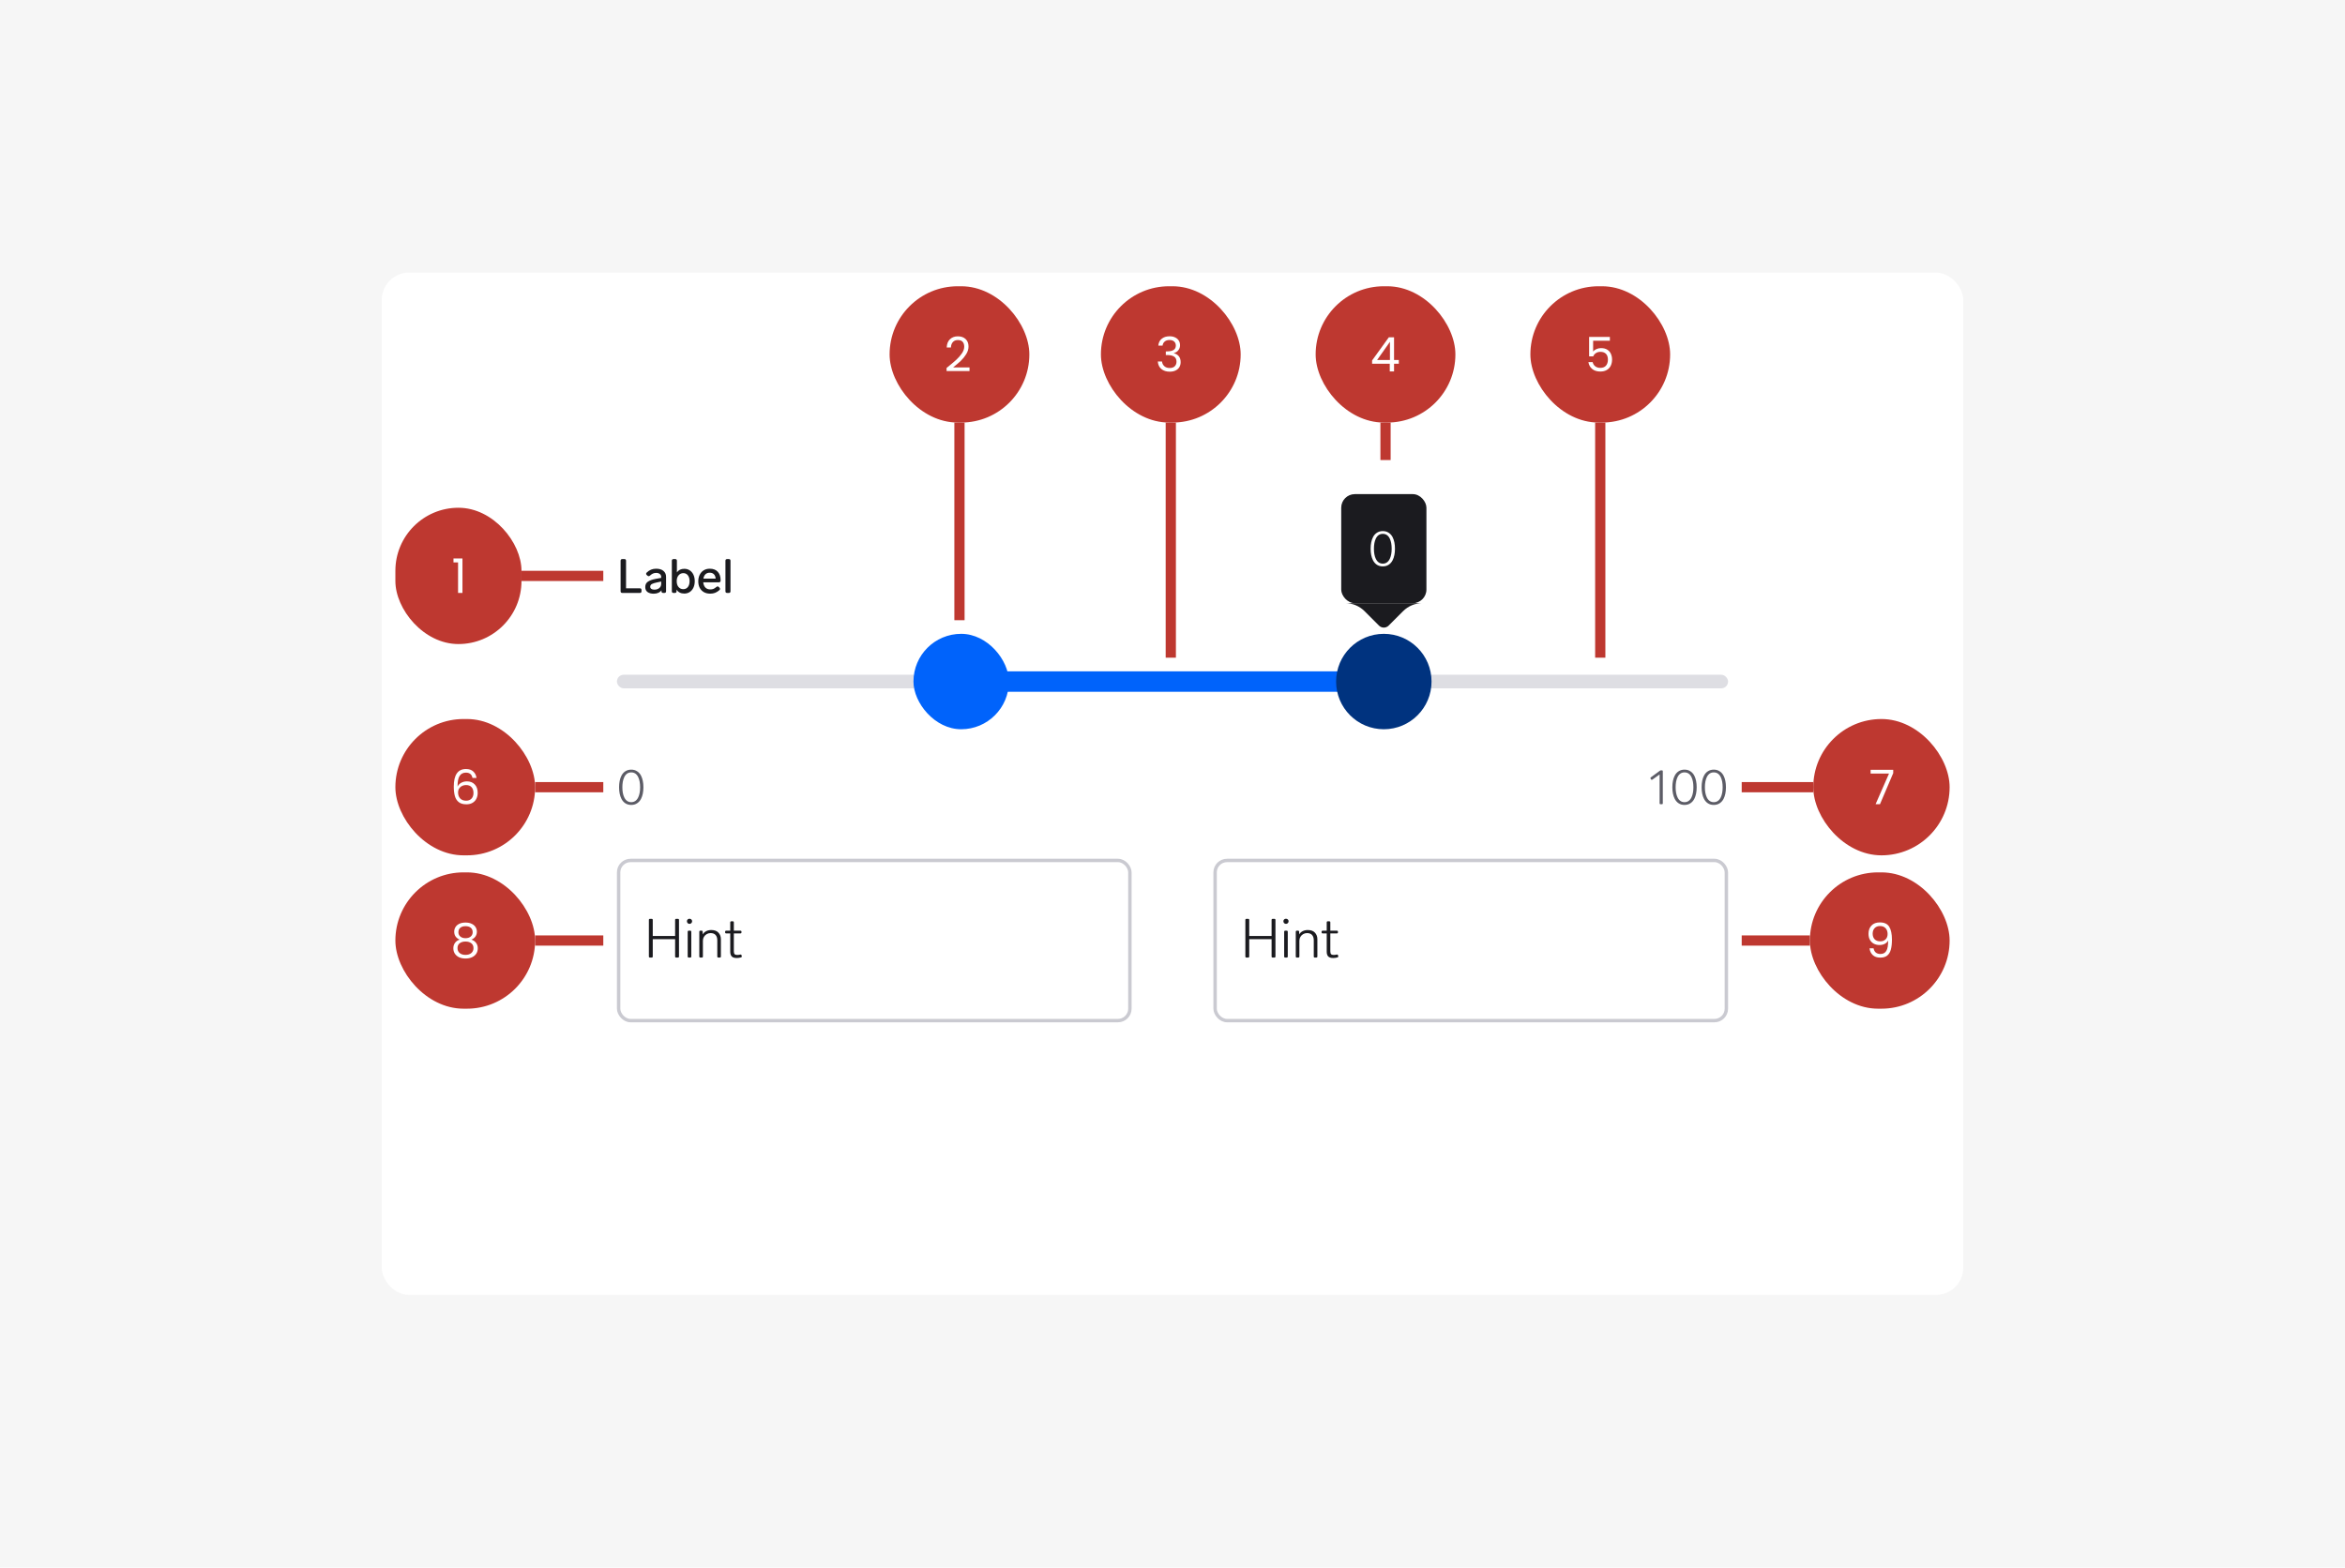 <svg width="688" height="460" viewBox="0 0 688 460" fill="none" xmlns="http://www.w3.org/2000/svg">
<rect width="688" height="460" fill="#F6F6F6"/>
<rect x="112" y="80" width="464" height="300" rx="8" fill="white"/>
<rect x="181.5" y="252.5" width="150" height="47" rx="3.5" fill="white"/>
<rect x="181.5" y="252.5" width="150" height="47" rx="3.5" stroke="#CACAD1"/>
<g clip-path="url(#clip0_27017_6573)">
<path d="M190.696 281C190.483 281 190.376 280.893 190.376 280.68V269.96C190.376 269.747 190.483 269.64 190.696 269.64H191.192C191.405 269.64 191.512 269.747 191.512 269.96V274.664H198.072V269.96C198.072 269.747 198.179 269.64 198.392 269.64H198.888C199.101 269.64 199.208 269.747 199.208 269.96V280.68C199.208 280.893 199.101 281 198.888 281H198.392C198.179 281 198.072 280.893 198.072 280.68V275.608H191.512V280.68C191.512 280.893 191.405 281 191.192 281H190.696ZM202.29 271.112C202.077 271.112 201.895 271.037 201.746 270.888C201.607 270.739 201.538 270.557 201.538 270.344C201.538 270.131 201.607 269.955 201.746 269.816C201.895 269.677 202.077 269.608 202.29 269.608C202.514 269.608 202.695 269.677 202.834 269.816C202.983 269.955 203.058 270.131 203.058 270.344C203.058 270.557 202.983 270.739 202.834 270.888C202.695 271.037 202.514 271.112 202.29 271.112ZM202.082 281C201.869 281 201.762 280.893 201.762 280.68V273.432C201.762 273.219 201.869 273.112 202.082 273.112H202.498C202.711 273.112 202.818 273.219 202.818 273.432V280.68C202.818 280.893 202.711 281 202.498 281H202.082ZM208.688 272.92C209.616 272.92 210.315 273.176 210.784 273.688C211.264 274.2 211.504 274.84 211.504 275.608V280.68C211.504 280.893 211.398 281 211.184 281H210.768C210.555 281 210.448 280.893 210.448 280.68V275.96C210.448 275.256 210.278 274.723 209.936 274.36C209.595 273.997 209.104 273.816 208.464 273.816C208.059 273.816 207.686 273.917 207.344 274.12C207.003 274.312 206.731 274.579 206.528 274.92C206.326 275.261 206.224 275.635 206.224 276.04V280.68C206.224 280.893 206.118 281 205.904 281H205.488C205.275 281 205.168 280.893 205.168 280.68V273.432C205.168 273.219 205.275 273.112 205.488 273.112H205.84C206.054 273.112 206.16 273.219 206.16 273.432V274.2C206.427 273.773 206.779 273.453 207.216 273.24C207.654 273.027 208.144 272.92 208.688 272.92ZM217.174 280.12C217.206 280.109 217.248 280.104 217.302 280.104C217.366 280.104 217.424 280.125 217.478 280.168C217.531 280.211 217.563 280.269 217.574 280.344L217.622 280.568C217.632 280.589 217.638 280.627 217.638 280.68C217.638 280.829 217.558 280.92 217.398 280.952C217.014 281.069 216.603 281.128 216.166 281.128C215.472 281.128 214.976 280.973 214.678 280.664C214.39 280.344 214.246 279.885 214.246 279.288V273.912H213.062C212.848 273.912 212.742 273.805 212.742 273.592V273.432C212.742 273.219 212.848 273.112 213.062 273.112H214.246V270.68C214.246 270.467 214.352 270.36 214.566 270.36H214.982C215.195 270.36 215.302 270.467 215.302 270.68V273.112H217.222C217.435 273.112 217.542 273.219 217.542 273.432V273.592C217.542 273.805 217.435 273.912 217.222 273.912H215.302V279.16C215.302 279.555 215.376 279.832 215.526 279.992C215.675 280.152 215.931 280.232 216.294 280.232C216.55 280.232 216.843 280.195 217.174 280.12Z" fill="#1B1B1F"/>
</g>
<rect x="356.5" y="252.5" width="150" height="47" rx="3.5" fill="white"/>
<rect x="356.5" y="252.5" width="150" height="47" rx="3.5" stroke="#CACAD1"/>
<g clip-path="url(#clip1_27017_6573)">
<path d="M365.696 281C365.483 281 365.376 280.893 365.376 280.68V269.96C365.376 269.747 365.483 269.64 365.696 269.64H366.192C366.405 269.64 366.512 269.747 366.512 269.96V274.664H373.072V269.96C373.072 269.747 373.179 269.64 373.392 269.64H373.888C374.101 269.64 374.208 269.747 374.208 269.96V280.68C374.208 280.893 374.101 281 373.888 281H373.392C373.179 281 373.072 280.893 373.072 280.68V275.608H366.512V280.68C366.512 280.893 366.405 281 366.192 281H365.696ZM377.29 271.112C377.077 271.112 376.895 271.037 376.746 270.888C376.607 270.739 376.538 270.557 376.538 270.344C376.538 270.131 376.607 269.955 376.746 269.816C376.895 269.677 377.077 269.608 377.29 269.608C377.514 269.608 377.695 269.677 377.834 269.816C377.983 269.955 378.058 270.131 378.058 270.344C378.058 270.557 377.983 270.739 377.834 270.888C377.695 271.037 377.514 271.112 377.29 271.112ZM377.082 281C376.869 281 376.762 280.893 376.762 280.68V273.432C376.762 273.219 376.869 273.112 377.082 273.112H377.498C377.711 273.112 377.818 273.219 377.818 273.432V280.68C377.818 280.893 377.711 281 377.498 281H377.082ZM383.688 272.92C384.616 272.92 385.315 273.176 385.784 273.688C386.264 274.2 386.504 274.84 386.504 275.608V280.68C386.504 280.893 386.398 281 386.184 281H385.768C385.555 281 385.448 280.893 385.448 280.68V275.96C385.448 275.256 385.278 274.723 384.936 274.36C384.595 273.997 384.104 273.816 383.464 273.816C383.059 273.816 382.686 273.917 382.344 274.12C382.003 274.312 381.731 274.579 381.528 274.92C381.326 275.261 381.224 275.635 381.224 276.04V280.68C381.224 280.893 381.118 281 380.904 281H380.488C380.275 281 380.168 280.893 380.168 280.68V273.432C380.168 273.219 380.275 273.112 380.488 273.112H380.84C381.054 273.112 381.16 273.219 381.16 273.432V274.2C381.427 273.773 381.779 273.453 382.216 273.24C382.654 273.027 383.144 272.92 383.688 272.92ZM392.174 280.12C392.206 280.109 392.248 280.104 392.302 280.104C392.366 280.104 392.424 280.125 392.478 280.168C392.531 280.211 392.563 280.269 392.574 280.344L392.622 280.568C392.632 280.589 392.638 280.627 392.638 280.68C392.638 280.829 392.558 280.92 392.398 280.952C392.014 281.069 391.603 281.128 391.166 281.128C390.472 281.128 389.976 280.973 389.678 280.664C389.39 280.344 389.246 279.885 389.246 279.288V273.912H388.062C387.848 273.912 387.742 273.805 387.742 273.592V273.432C387.742 273.219 387.848 273.112 388.062 273.112H389.246V270.68C389.246 270.467 389.352 270.36 389.566 270.36H389.982C390.195 270.36 390.302 270.467 390.302 270.68V273.112H392.222C392.435 273.112 392.542 273.219 392.542 273.432V273.592C392.542 273.805 392.435 273.912 392.222 273.912H390.302V279.16C390.302 279.555 390.376 279.832 390.526 279.992C390.675 280.152 390.931 280.232 391.294 280.232C391.55 280.232 391.843 280.195 392.174 280.12Z" fill="#1B1B1F"/>
</g>
<path d="M185.2 236.21C184.547 236.21 183.973 236.051 183.478 235.734C182.993 235.417 182.605 234.973 182.316 234.404C181.859 233.499 181.63 232.374 181.63 231.03C181.63 229.677 181.859 228.547 182.316 227.642C182.605 227.073 182.993 226.634 183.478 226.326C183.973 226.009 184.547 225.85 185.2 225.85C185.853 225.85 186.423 226.009 186.908 226.326C187.403 226.634 187.795 227.073 188.084 227.642C188.541 228.547 188.77 229.677 188.77 231.03C188.77 232.374 188.541 233.499 188.084 234.404C187.795 234.973 187.403 235.417 186.908 235.734C186.423 236.051 185.853 236.21 185.2 236.21ZM185.2 235.398C186.115 235.398 186.801 234.922 187.258 233.97C187.622 233.195 187.804 232.215 187.804 231.03C187.804 229.826 187.622 228.841 187.258 228.076C186.81 227.133 186.124 226.662 185.2 226.662C184.276 226.662 183.59 227.133 183.142 228.076C182.778 228.841 182.596 229.826 182.596 231.03C182.596 232.225 182.778 233.205 183.142 233.97C183.599 234.922 184.285 235.398 185.2 235.398Z" fill="#5C5C66"/>
<path d="M486.997 226.172C487.1 226.097 487.217 226.06 487.347 226.06H487.571C487.758 226.06 487.851 226.153 487.851 226.34V235.72C487.851 235.907 487.758 236 487.571 236H487.193C487.007 236 486.913 235.907 486.913 235.72V227.264L484.799 228.776C484.734 228.823 484.673 228.846 484.617 228.846C484.533 228.846 484.463 228.804 484.407 228.72L484.267 228.51C484.23 228.463 484.211 228.407 484.211 228.342C484.211 228.258 484.253 228.183 484.337 228.118L486.997 226.172ZM494.22 236.21C493.566 236.21 492.992 236.051 492.498 235.734C492.012 235.417 491.625 234.973 491.336 234.404C490.878 233.499 490.65 232.374 490.65 231.03C490.65 229.677 490.878 228.547 491.336 227.642C491.625 227.073 492.012 226.634 492.498 226.326C492.992 226.009 493.566 225.85 494.22 225.85C494.873 225.85 495.442 226.009 495.928 226.326C496.422 226.634 496.814 227.073 497.104 227.642C497.561 228.547 497.79 229.677 497.79 231.03C497.79 232.374 497.561 233.499 497.104 234.404C496.814 234.973 496.422 235.417 495.928 235.734C495.442 236.051 494.873 236.21 494.22 236.21ZM494.22 235.398C495.134 235.398 495.82 234.922 496.278 233.97C496.642 233.195 496.824 232.215 496.824 231.03C496.824 229.826 496.642 228.841 496.278 228.076C495.83 227.133 495.144 226.662 494.22 226.662C493.296 226.662 492.61 227.133 492.162 228.076C491.798 228.841 491.616 229.826 491.616 231.03C491.616 232.225 491.798 233.205 492.162 233.97C492.619 234.922 493.305 235.398 494.22 235.398ZM502.805 236.21C502.152 236.21 501.578 236.051 501.083 235.734C500.598 235.417 500.211 234.973 499.921 234.404C499.464 233.499 499.235 232.374 499.235 231.03C499.235 229.677 499.464 228.547 499.921 227.642C500.211 227.073 500.598 226.634 501.083 226.326C501.578 226.009 502.152 225.85 502.805 225.85C503.459 225.85 504.028 226.009 504.513 226.326C505.008 226.634 505.4 227.073 505.689 227.642C506.147 228.547 506.375 229.677 506.375 231.03C506.375 232.374 506.147 233.499 505.689 234.404C505.4 234.973 505.008 235.417 504.513 235.734C504.028 236.051 503.459 236.21 502.805 236.21ZM502.805 235.398C503.72 235.398 504.406 234.922 504.863 233.97C505.227 233.195 505.409 232.215 505.409 231.03C505.409 229.826 505.227 228.841 504.863 228.076C504.415 227.133 503.729 226.662 502.805 226.662C501.881 226.662 501.195 227.133 500.747 228.076C500.383 228.841 500.201 229.826 500.201 231.03C500.201 232.225 500.383 233.205 500.747 233.97C501.205 234.922 501.891 235.398 502.805 235.398Z" fill="#5C5C66"/>
<path d="M182.568 174C182.419 174 182.297 173.958 182.204 173.874C182.12 173.781 182.078 173.659 182.078 173.51V164.55C182.078 164.391 182.12 164.27 182.204 164.186C182.297 164.102 182.419 164.06 182.568 164.06H183.184C183.343 164.06 183.464 164.102 183.548 164.186C183.632 164.27 183.674 164.391 183.674 164.55V172.642H187.72C187.879 172.642 188 172.684 188.084 172.768C188.168 172.852 188.21 172.973 188.21 173.132V173.51C188.21 173.659 188.168 173.781 188.084 173.874C188 173.958 187.879 174 187.72 174H182.568ZM192.504 166.888C193.438 166.888 194.156 167.107 194.66 167.546C195.164 167.975 195.416 168.549 195.416 169.268V173.51C195.416 173.659 195.374 173.781 195.29 173.874C195.206 173.958 195.085 174 194.926 174H194.562C194.413 174 194.292 173.958 194.198 173.874C194.114 173.781 194.072 173.659 194.072 173.51V173.202C193.848 173.529 193.54 173.781 193.148 173.958C192.756 174.135 192.299 174.224 191.776 174.224C191.058 174.224 190.465 174.065 189.998 173.748C189.541 173.421 189.312 172.931 189.312 172.278C189.312 171.55 189.583 171.013 190.124 170.668C190.675 170.313 191.436 170.047 192.406 169.87L193.988 169.576V169.324C193.988 168.941 193.853 168.647 193.582 168.442C193.321 168.227 192.971 168.12 192.532 168.12C192.159 168.12 191.832 168.185 191.552 168.316C191.282 168.437 190.988 168.643 190.67 168.932C190.549 169.035 190.432 169.086 190.32 169.086C190.208 169.086 190.092 169.035 189.97 168.932L189.746 168.736C189.625 168.624 189.564 168.503 189.564 168.372C189.564 168.251 189.62 168.134 189.732 168.022C190.134 167.639 190.558 167.355 191.006 167.168C191.454 166.981 191.954 166.888 192.504 166.888ZM191.986 173.034C192.546 173.034 193.018 172.885 193.4 172.586C193.792 172.287 193.988 171.858 193.988 171.298V170.654L192.77 170.906C192.089 171.046 191.585 171.205 191.258 171.382C190.932 171.559 190.768 171.83 190.768 172.194C190.768 172.455 190.876 172.661 191.09 172.81C191.305 172.959 191.604 173.034 191.986 173.034ZM200.78 166.916C201.368 166.916 201.89 167.065 202.348 167.364C202.814 167.663 203.178 168.087 203.44 168.638C203.701 169.189 203.832 169.823 203.832 170.542C203.832 171.27 203.701 171.909 203.44 172.46C203.178 173.011 202.814 173.435 202.348 173.734C201.881 174.033 201.358 174.182 200.78 174.182C199.744 174.182 198.983 173.795 198.498 173.02V173.51C198.498 173.659 198.456 173.781 198.372 173.874C198.288 173.958 198.166 174 198.008 174H197.602C197.452 174 197.331 173.958 197.238 173.874C197.154 173.781 197.112 173.659 197.112 173.51V164.55C197.112 164.391 197.154 164.27 197.238 164.186C197.331 164.102 197.452 164.06 197.602 164.06H198.106C198.264 164.06 198.386 164.102 198.47 164.186C198.554 164.27 198.596 164.391 198.596 164.55V167.966C199.09 167.266 199.818 166.916 200.78 166.916ZM200.472 172.894C201.032 172.894 201.48 172.684 201.816 172.264C202.152 171.835 202.32 171.261 202.32 170.542C202.32 169.833 202.152 169.263 201.816 168.834C201.489 168.405 201.046 168.19 200.486 168.19C199.916 168.19 199.45 168.405 199.086 168.834C198.722 169.254 198.54 169.823 198.54 170.542C198.54 171.279 198.722 171.858 199.086 172.278C199.45 172.689 199.912 172.894 200.472 172.894ZM210.202 172.236C210.324 172.133 210.44 172.082 210.552 172.082C210.664 172.082 210.781 172.143 210.902 172.264L211.098 172.474C211.201 172.595 211.252 172.712 211.252 172.824C211.252 172.945 211.192 173.062 211.07 173.174C210.641 173.547 210.212 173.813 209.782 173.972C209.362 174.131 208.896 174.21 208.382 174.21C207.664 174.21 207.038 174.061 206.506 173.762C205.984 173.463 205.578 173.043 205.288 172.502C205.008 171.951 204.868 171.317 204.868 170.598C204.868 169.889 205.004 169.254 205.274 168.694C205.554 168.125 205.946 167.681 206.45 167.364C206.964 167.047 207.561 166.888 208.242 166.888C209.26 166.888 210.044 167.191 210.594 167.798C211.145 168.395 211.42 169.221 211.42 170.276V170.402C211.411 170.551 211.364 170.668 211.28 170.752C211.196 170.836 211.075 170.878 210.916 170.878H206.324C206.38 171.494 206.581 171.998 206.926 172.39C207.281 172.773 207.776 172.964 208.41 172.964C208.756 172.964 209.059 172.913 209.32 172.81C209.582 172.698 209.876 172.507 210.202 172.236ZM208.214 168.064C207.701 168.064 207.286 168.218 206.968 168.526C206.66 168.825 206.46 169.249 206.366 169.8H209.964C209.927 169.259 209.759 168.834 209.46 168.526C209.162 168.218 208.746 168.064 208.214 168.064ZM213.326 174C213.176 174 213.055 173.958 212.962 173.874C212.878 173.781 212.836 173.659 212.836 173.51V164.55C212.836 164.391 212.878 164.27 212.962 164.186C213.055 164.102 213.176 164.06 213.326 164.06H213.83C213.988 164.06 214.11 164.102 214.194 164.186C214.278 164.27 214.32 164.391 214.32 164.55V173.51C214.32 173.659 214.278 173.781 214.194 173.874C214.11 173.958 213.988 174 213.83 174H213.326Z" fill="#1B1B1F"/>
<rect x="181" y="198" width="326" height="4" rx="2" fill="#DEDEE3"/>
<rect x="281" y="197" width="125" height="6" rx="3" fill="#0063FB"/>
<g filter="url(#filter0_dd_27017_6573)">
<rect x="393.5" y="139" width="25" height="32" rx="4" fill="#1B1B1F"/>
<path d="M405.7 160.21C405.047 160.21 404.473 160.051 403.978 159.734C403.493 159.417 403.105 158.973 402.816 158.404C402.359 157.499 402.13 156.374 402.13 155.03C402.13 153.677 402.359 152.547 402.816 151.642C403.105 151.073 403.493 150.634 403.978 150.326C404.473 150.009 405.047 149.85 405.7 149.85C406.353 149.85 406.923 150.009 407.408 150.326C407.903 150.634 408.295 151.073 408.584 151.642C409.041 152.547 409.27 153.677 409.27 155.03C409.27 156.374 409.041 157.499 408.584 158.404C408.295 158.973 407.903 159.417 407.408 159.734C406.923 160.051 406.353 160.21 405.7 160.21ZM405.7 159.398C406.615 159.398 407.301 158.922 407.758 157.97C408.122 157.195 408.304 156.215 408.304 155.03C408.304 153.826 408.122 152.841 407.758 152.076C407.31 151.133 406.624 150.662 405.7 150.662C404.776 150.662 404.09 151.133 403.642 152.076C403.278 152.841 403.096 153.826 403.096 155.03C403.096 156.225 403.278 157.205 403.642 157.97C404.099 158.922 404.785 159.398 405.7 159.398Z" fill="white"/>
<path d="M404.586 177.586L400.343 173.343C398.843 171.843 396.808 171 394.686 171H417.314C415.192 171 413.157 171.843 411.657 173.343L407.414 177.586C406.633 178.367 405.367 178.367 404.586 177.586Z" fill="#1B1B1F"/>
</g>
<g filter="url(#filter1_d_27017_6573)">
<path d="M392 200C392 192.268 398.268 186 406 186C413.732 186 420 192.268 420 200C420 207.732 413.732 214 406 214C398.268 214 392 207.732 392 200Z" fill="#00337F"/>
</g>
<rect x="268" y="186" width="28" height="28" rx="14" fill="#0063FB"/>
<rect x="261" y="84" width="41" height="40" rx="20" fill="#BE3830"/>
<path d="M277.714 107.978C278.899 107.026 279.828 106.247 280.5 105.64C281.172 105.024 281.737 104.385 282.194 103.722C282.661 103.05 282.894 102.392 282.894 101.748C282.894 101.141 282.745 100.665 282.446 100.32C282.157 99.965 281.685 99.788 281.032 99.788C280.397 99.788 279.903 99.989 279.548 100.39C279.203 100.782 279.016 101.309 278.988 101.972H277.756C277.793 100.927 278.111 100.119 278.708 99.55C279.305 98.981 280.075 98.696 281.018 98.696C281.979 98.696 282.74 98.962 283.3 99.494C283.869 100.026 284.154 100.759 284.154 101.692C284.154 102.467 283.921 103.223 283.454 103.96C282.997 104.688 282.474 105.332 281.886 105.892C281.298 106.443 280.547 107.087 279.632 107.824H284.448V108.888H277.714V107.978Z" fill="white"/>
<rect width="58" height="3" transform="translate(283 124) rotate(90)" fill="#BE3830"/>
<rect x="323" y="84" width="41" height="40" rx="20" fill="#BE3830"/>
<path d="M339.84 101.426C339.905 100.567 340.237 99.895 340.834 99.41C341.431 98.925 342.206 98.682 343.158 98.682C343.793 98.682 344.339 98.799 344.796 99.032C345.263 99.256 345.613 99.564 345.846 99.956C346.089 100.348 346.21 100.791 346.21 101.286C346.21 101.865 346.042 102.364 345.706 102.784C345.379 103.204 344.95 103.475 344.418 103.596V103.666C345.025 103.815 345.505 104.109 345.86 104.548C346.215 104.987 346.392 105.561 346.392 106.27C346.392 106.802 346.271 107.283 346.028 107.712C345.785 108.132 345.421 108.463 344.936 108.706C344.451 108.949 343.867 109.07 343.186 109.07C342.197 109.07 341.385 108.813 340.75 108.3C340.115 107.777 339.761 107.04 339.686 106.088H340.918C340.983 106.648 341.212 107.105 341.604 107.46C341.996 107.815 342.519 107.992 343.172 107.992C343.825 107.992 344.32 107.824 344.656 107.488C345.001 107.143 345.174 106.699 345.174 106.158C345.174 105.458 344.941 104.954 344.474 104.646C344.007 104.338 343.303 104.184 342.36 104.184H342.038V103.12H342.374C343.233 103.111 343.881 102.971 344.32 102.7C344.759 102.42 344.978 101.991 344.978 101.412C344.978 100.917 344.815 100.521 344.488 100.222C344.171 99.923 343.713 99.774 343.116 99.774C342.537 99.774 342.071 99.923 341.716 100.222C341.361 100.521 341.151 100.922 341.086 101.426H339.84Z" fill="white"/>
<rect width="69" height="3" transform="translate(345 124) rotate(90)" fill="#BE3830"/>
<rect x="449" y="84" width="41" height="40" rx="20" fill="#BE3830"/>
<path d="M472.322 99.984H467.408V103.176C467.623 102.877 467.94 102.635 468.36 102.448C468.78 102.252 469.233 102.154 469.718 102.154C470.493 102.154 471.123 102.317 471.608 102.644C472.093 102.961 472.439 103.377 472.644 103.89C472.859 104.394 472.966 104.931 472.966 105.5C472.966 106.172 472.84 106.774 472.588 107.306C472.336 107.838 471.949 108.258 471.426 108.566C470.913 108.874 470.273 109.028 469.508 109.028C468.528 109.028 467.735 108.776 467.128 108.272C466.521 107.768 466.153 107.096 466.022 106.256H467.268C467.389 106.788 467.646 107.203 468.038 107.502C468.43 107.801 468.925 107.95 469.522 107.95C470.259 107.95 470.815 107.731 471.188 107.292C471.561 106.844 471.748 106.256 471.748 105.528C471.748 104.8 471.561 104.24 471.188 103.848C470.815 103.447 470.264 103.246 469.536 103.246C469.041 103.246 468.607 103.367 468.234 103.61C467.87 103.843 467.604 104.165 467.436 104.576H466.232V98.864H472.322V99.984Z" fill="white"/>
<rect width="69" height="3" transform="translate(471 124) rotate(90)" fill="#BE3830"/>
<rect x="386" y="84" width="41" height="40" rx="20" fill="#BE3830"/>
<path d="M402.56 106.746V105.78L407.474 98.976H409V105.64H410.4V106.746H409V109H407.74V106.746H402.56ZM407.796 100.306L404.03 105.64H407.796V100.306Z" fill="white"/>
<rect width="11" height="3" transform="translate(408 124) rotate(90)" fill="#BE3830"/>
<rect x="116" y="149" width="37" height="40" rx="18.5" fill="#BE3830"/>
<path d="M133.048 165.04V163.878H135.68V174H134.392V165.04H133.048Z" fill="white"/>
<rect width="24" height="3" transform="translate(153 167.5)" fill="#BE3830"/>
<rect x="116" y="256" width="41" height="40" rx="20" fill="#BE3830"/>
<path d="M134.884 275.736C134.361 275.531 133.96 275.232 133.68 274.84C133.4 274.448 133.26 273.972 133.26 273.412C133.26 272.908 133.386 272.455 133.638 272.054C133.89 271.643 134.263 271.321 134.758 271.088C135.262 270.845 135.869 270.724 136.578 270.724C137.287 270.724 137.889 270.845 138.384 271.088C138.888 271.321 139.266 271.643 139.518 272.054C139.779 272.455 139.91 272.908 139.91 273.412C139.91 273.953 139.765 274.429 139.476 274.84C139.187 275.241 138.79 275.54 138.286 275.736C138.865 275.913 139.322 276.226 139.658 276.674C140.003 277.113 140.176 277.645 140.176 278.27C140.176 278.877 140.027 279.409 139.728 279.866C139.429 280.314 139.005 280.664 138.454 280.916C137.913 281.159 137.287 281.28 136.578 281.28C135.869 281.28 135.243 281.159 134.702 280.916C134.17 280.664 133.755 280.314 133.456 279.866C133.157 279.409 133.008 278.877 133.008 278.27C133.008 277.645 133.176 277.108 133.512 276.66C133.848 276.212 134.305 275.904 134.884 275.736ZM138.678 273.566C138.678 272.997 138.491 272.558 138.118 272.25C137.745 271.942 137.231 271.788 136.578 271.788C135.934 271.788 135.425 271.942 135.052 272.25C134.679 272.558 134.492 273.001 134.492 273.58C134.492 274.103 134.683 274.523 135.066 274.84C135.458 275.157 135.962 275.316 136.578 275.316C137.203 275.316 137.707 275.157 138.09 274.84C138.482 274.513 138.678 274.089 138.678 273.566ZM136.578 276.296C135.887 276.296 135.323 276.459 134.884 276.786C134.445 277.103 134.226 277.584 134.226 278.228C134.226 278.825 134.436 279.306 134.856 279.67C135.285 280.034 135.859 280.216 136.578 280.216C137.297 280.216 137.866 280.034 138.286 279.67C138.706 279.306 138.916 278.825 138.916 278.228C138.916 277.603 138.701 277.127 138.272 276.8C137.843 276.464 137.278 276.296 136.578 276.296Z" fill="white"/>
<rect width="20" height="3" transform="translate(157 274.5)" fill="#BE3830"/>
<rect x="116" y="211" width="41" height="40" rx="20" fill="#BE3830"/>
<path d="M138.623 228.286C138.418 227.25 137.779 226.732 136.705 226.732C135.875 226.732 135.254 227.054 134.843 227.698C134.433 228.333 134.232 229.383 134.241 230.848C134.456 230.363 134.811 229.985 135.305 229.714C135.809 229.434 136.369 229.294 136.985 229.294C137.947 229.294 138.712 229.593 139.281 230.19C139.86 230.787 140.149 231.613 140.149 232.668C140.149 233.303 140.023 233.872 139.771 234.376C139.529 234.88 139.155 235.281 138.651 235.58C138.157 235.879 137.555 236.028 136.845 236.028C135.884 236.028 135.133 235.813 134.591 235.384C134.05 234.955 133.672 234.362 133.457 233.606C133.243 232.85 133.135 231.917 133.135 230.806C133.135 227.381 134.33 225.668 136.719 225.668C137.634 225.668 138.353 225.915 138.875 226.41C139.398 226.905 139.706 227.53 139.799 228.286H138.623ZM136.719 230.372C136.318 230.372 135.94 230.456 135.585 230.624C135.231 230.783 134.941 231.03 134.717 231.366C134.503 231.693 134.395 232.094 134.395 232.57C134.395 233.279 134.601 233.858 135.011 234.306C135.422 234.745 136.01 234.964 136.775 234.964C137.429 234.964 137.947 234.763 138.329 234.362C138.721 233.951 138.917 233.401 138.917 232.71C138.917 231.982 138.731 231.413 138.357 231.002C137.984 230.582 137.438 230.372 136.719 230.372Z" fill="white"/>
<rect width="20" height="3" transform="translate(157 229.5)" fill="#BE3830"/>
<rect width="20" height="3" transform="translate(511 274.5)" fill="#BE3830"/>
<rect x="531" y="256" width="41" height="40" rx="20" fill="#BE3830"/>
<path d="M549.688 278.284C549.781 278.816 549.996 279.227 550.332 279.516C550.677 279.805 551.139 279.95 551.718 279.95C552.492 279.95 553.062 279.647 553.426 279.04C553.799 278.433 553.976 277.411 553.958 275.974C553.762 276.394 553.435 276.725 552.978 276.968C552.52 277.201 552.012 277.318 551.452 277.318C550.826 277.318 550.266 277.192 549.772 276.94C549.286 276.679 548.904 276.301 548.624 275.806C548.344 275.311 548.204 274.714 548.204 274.014C548.204 273.015 548.493 272.213 549.072 271.606C549.65 270.99 550.472 270.682 551.536 270.682C552.842 270.682 553.757 271.107 554.28 271.956C554.812 272.805 555.078 274.07 555.078 275.75C555.078 276.926 554.97 277.897 554.756 278.662C554.55 279.427 554.196 280.011 553.692 280.412C553.197 280.813 552.516 281.014 551.648 281.014C550.696 281.014 549.954 280.757 549.422 280.244C548.89 279.731 548.586 279.077 548.512 278.284H549.688ZM551.662 276.24C552.287 276.24 552.8 276.049 553.202 275.666C553.603 275.274 553.804 274.747 553.804 274.084C553.804 273.384 553.608 272.819 553.216 272.39C552.824 271.961 552.273 271.746 551.564 271.746C550.91 271.746 550.388 271.951 549.996 272.362C549.613 272.773 549.422 273.314 549.422 273.986C549.422 274.667 549.613 275.213 549.996 275.624C550.378 276.035 550.934 276.24 551.662 276.24Z" fill="white"/>
<rect width="21" height="3" transform="translate(511 229.5)" fill="#BE3830"/>
<rect x="532" y="211" width="40" height="40" rx="20" fill="#BE3830"/>
<path d="M555.455 226.872L551.563 236H550.275L554.223 226.998H548.819V225.906H555.455V226.872Z" fill="white"/>
<defs>
<filter id="filter0_dd_27017_6573" x="385.5" y="134" width="41" height="55.172" filterUnits="userSpaceOnUse" color-interpolation-filters="sRGB">
<feFlood flood-opacity="0" result="BackgroundImageFix"/>
<feColorMatrix in="SourceAlpha" type="matrix" values="0 0 0 0 0 0 0 0 0 0 0 0 0 0 0 0 0 0 127 0" result="hardAlpha"/>
<feOffset dy="3"/>
<feGaussianBlur stdDeviation="4"/>
<feComposite in2="hardAlpha" operator="out"/>
<feColorMatrix type="matrix" values="0 0 0 0 0 0 0 0 0 0 0 0 0 0 0 0 0 0 0.16 0"/>
<feBlend mode="normal" in2="BackgroundImageFix" result="effect1_dropShadow_27017_6573"/>
<feColorMatrix in="SourceAlpha" type="matrix" values="0 0 0 0 0 0 0 0 0 0 0 0 0 0 0 0 0 0 127 0" result="hardAlpha"/>
<feOffset dy="3"/>
<feGaussianBlur stdDeviation="3"/>
<feComposite in2="hardAlpha" operator="out"/>
<feColorMatrix type="matrix" values="0 0 0 0 0 0 0 0 0 0 0 0 0 0 0 0 0 0 0.1 0"/>
<feBlend mode="normal" in2="effect1_dropShadow_27017_6573" result="effect2_dropShadow_27017_6573"/>
<feBlend mode="normal" in="SourceGraphic" in2="effect2_dropShadow_27017_6573" result="shape"/>
</filter>
<filter id="filter1_d_27017_6573" x="384" y="178" width="44" height="44" filterUnits="userSpaceOnUse" color-interpolation-filters="sRGB">
<feFlood flood-opacity="0" result="BackgroundImageFix"/>
<feColorMatrix in="SourceAlpha" type="matrix" values="0 0 0 0 0 0 0 0 0 0 0 0 0 0 0 0 0 0 127 0" result="hardAlpha"/>
<feMorphology radius="8" operator="dilate" in="SourceAlpha" result="effect1_dropShadow_27017_6573"/>
<feOffset/>
<feColorMatrix type="matrix" values="0 0 0 0 0 0 0 0 0 0 0 0 0 0 0 0 0 0 0.08 0"/>
<feBlend mode="normal" in2="BackgroundImageFix" result="effect1_dropShadow_27017_6573"/>
<feBlend mode="normal" in="SourceGraphic" in2="effect1_dropShadow_27017_6573" result="shape"/>
</filter>
<clipPath id="clip0_27017_6573">
<rect width="135" height="22" fill="white" transform="translate(189 265)"/>
</clipPath>
<clipPath id="clip1_27017_6573">
<rect width="135" height="22" fill="white" transform="translate(364 265)"/>
</clipPath>
</defs>
</svg>

